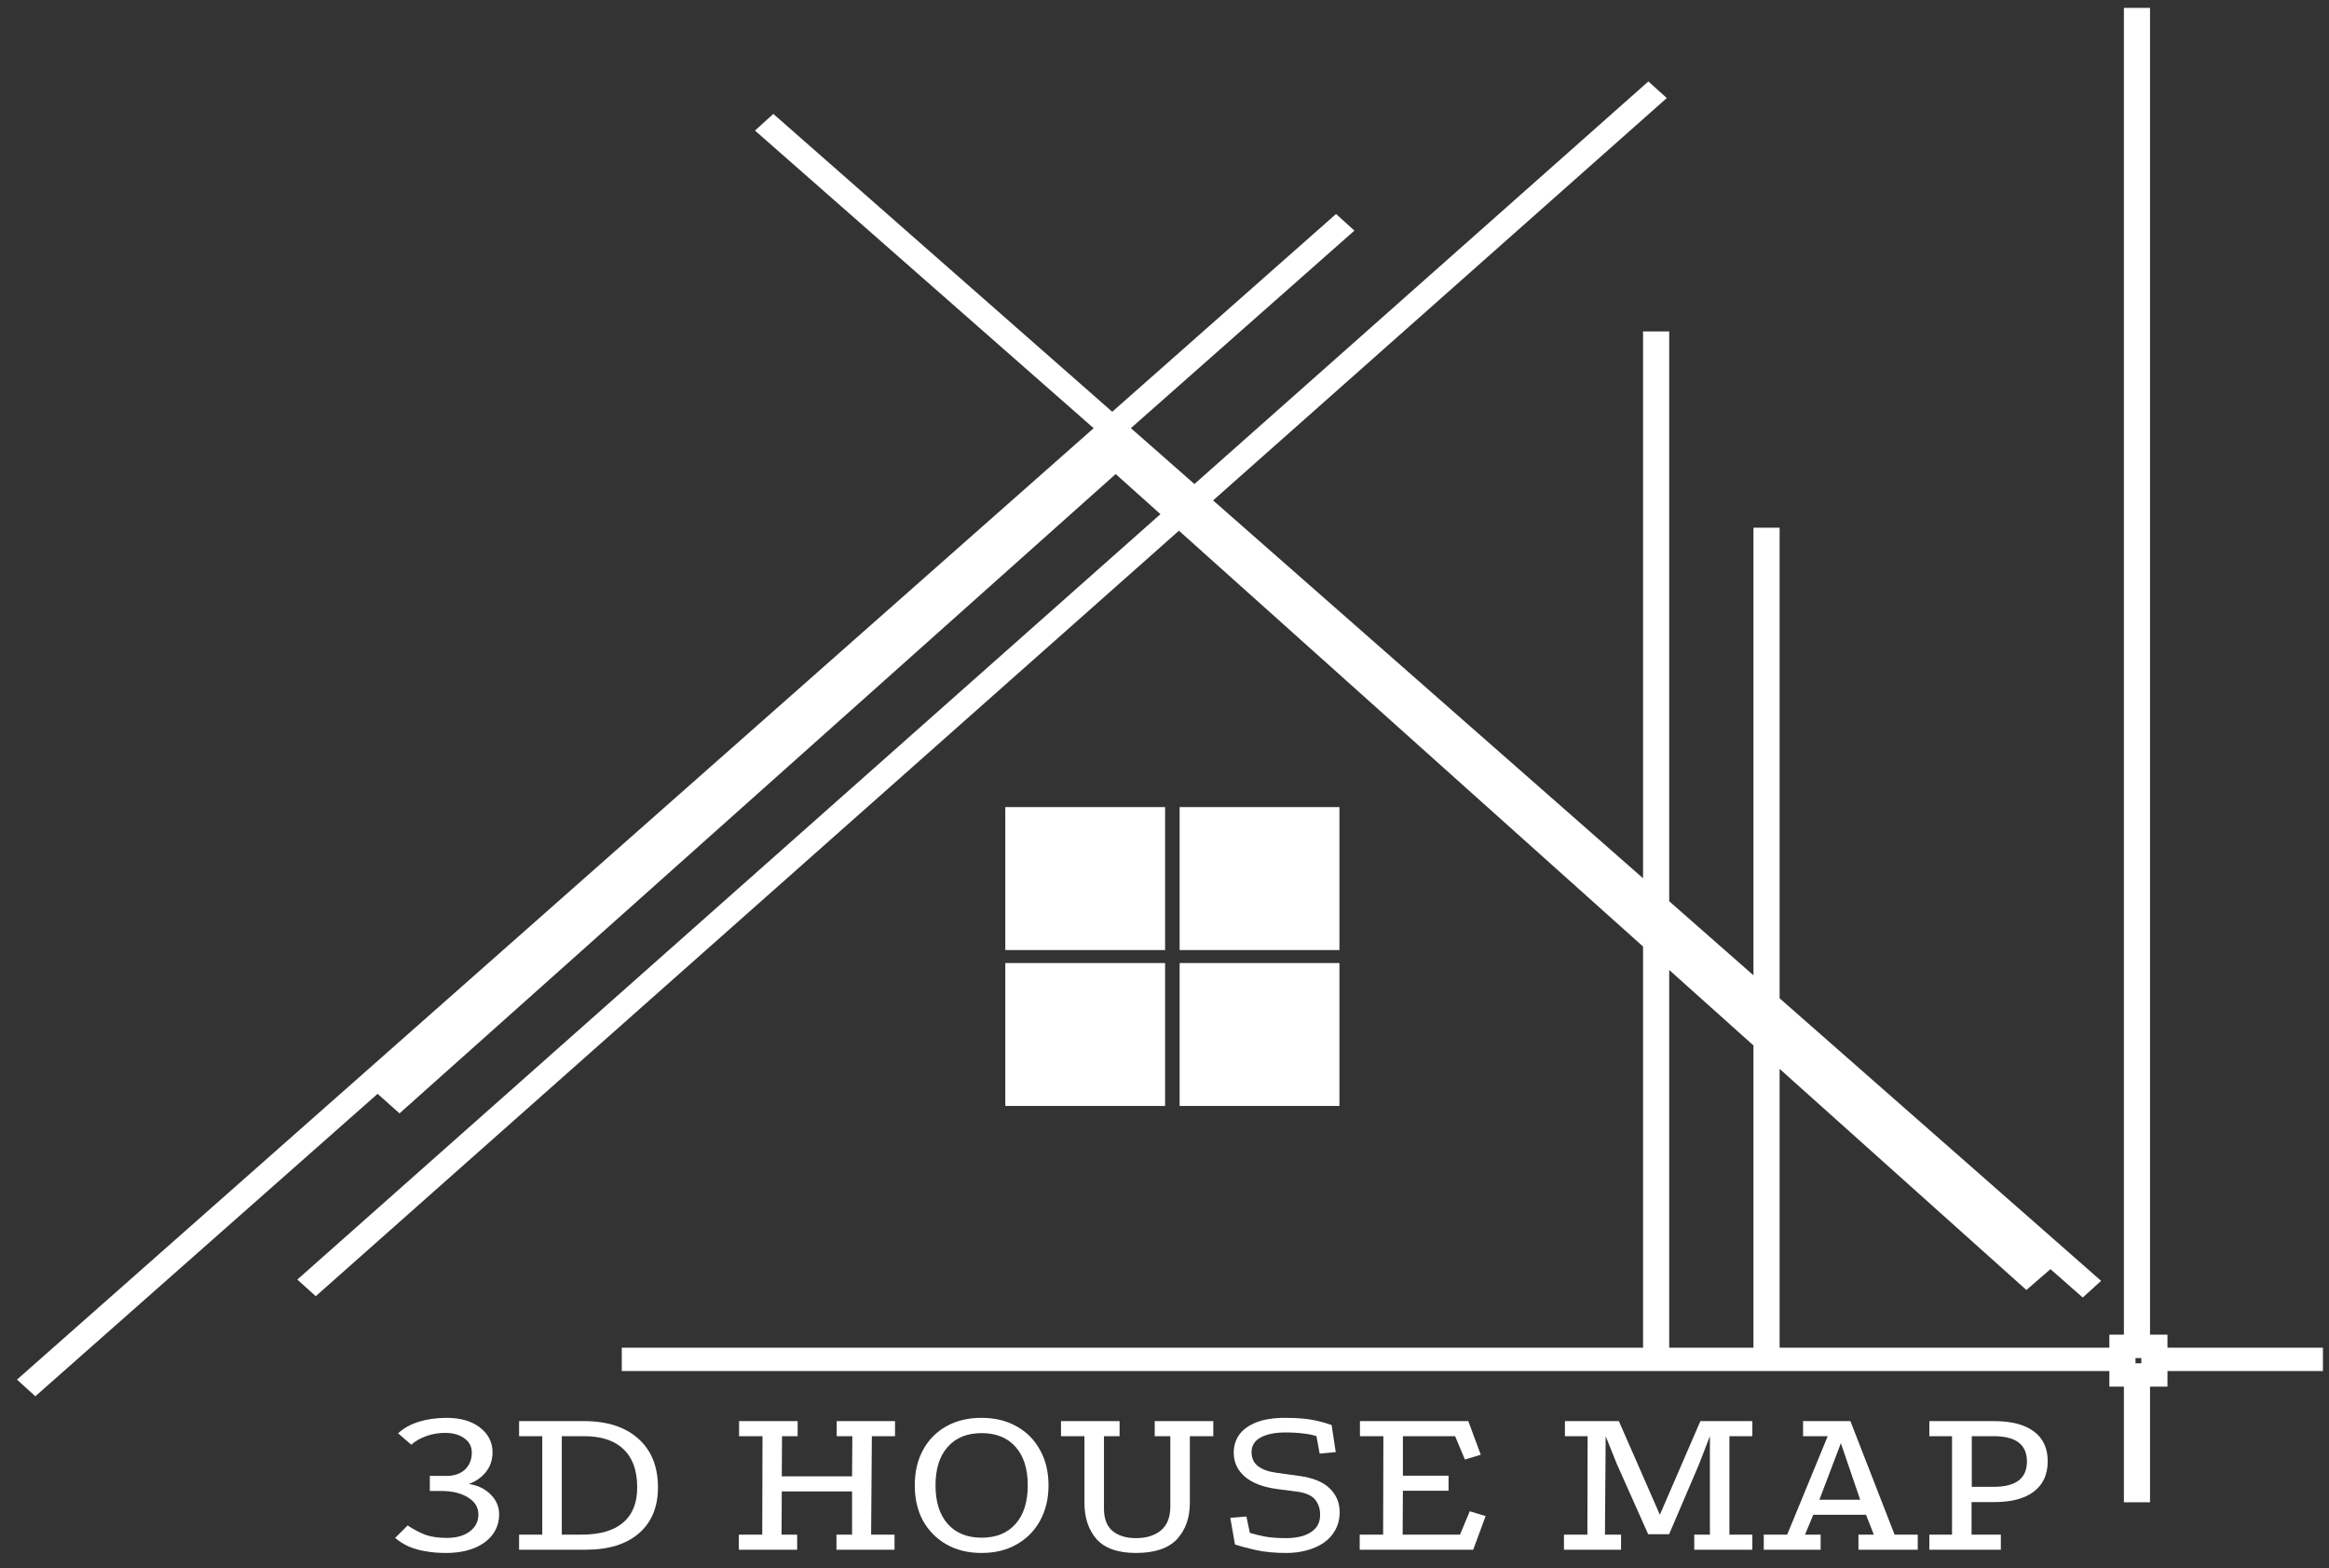 <svg width="101" height="68" viewBox="0 0 101 68" fill="none" xmlns="http://www.w3.org/2000/svg">
<rect x="0" y="0" width="101" height="68" fill="#333333" stroke="none"/>
<path d="M51.127 22.297L51.8 21.7L48.234 18.567L16.376 46.718L17.326 47.563L48.384 19.839L51.127 22.297Z" fill="white"/>
<path d="M71.82 40.834V39.294L51.8 21.7L51.127 22.297L71.82 40.834Z" fill="white"/>
<path d="M76.608 45.124V43.501L71.82 39.294V40.834L76.608 45.124Z" fill="white"/>
<path d="M87.884 55.227L88.924 54.325L76.608 43.501V45.124L87.884 55.227Z" fill="white"/>
<path d="M44.163 35.504H49.959V40.688H44.163V35.504Z" fill="white"/>
<path d="M51.723 35.504H57.519V40.688H51.723V35.504Z" fill="white"/>
<path d="M51.723 42.266H57.519V47.45H51.723V42.266Z" fill="white"/>
<path d="M44.163 42.266H49.959V47.45H44.163V42.266Z" fill="white"/>
<path fill-rule="evenodd" clip-rule="evenodd" d="M93.995 59.453H100.736V58.439H93.995V57.875H93.239V0.342H92.105V57.875H91.475V58.439H77.175V46.35L87.878 55.939L88.921 55.034L90.322 56.265L91.117 55.541L77.175 43.289V22.882H76.041V42.292L72.387 39.081V14.373H71.253V38.084L52.607 21.699L72.282 4.252L71.484 3.531L51.798 20.988L49.042 18.566L58.736 10L57.939 9.279L48.233 17.855L33.536 4.939L32.741 5.662L47.427 18.568L0.736 59.825L1.533 60.546L16.375 47.432L17.326 48.279L48.383 20.556L50.324 22.295L12.894 55.486L13.693 56.207L51.126 23.013L71.253 41.044V58.439H26.964V59.453H91.475V60.129H92.105V65.144H93.239V60.129H93.995V59.453ZM72.387 58.439V42.06L76.041 45.334V58.439H72.387ZM77.175 44.914L87.891 54.515L88.112 54.323L77.175 44.711V44.914ZM76.041 43.714V43.898L72.387 40.625V40.503L76.041 43.714ZM71.253 39.507L65.267 34.246L71.253 39.609V39.507ZM45.561 21.642L17.325 46.847L17.181 46.719L45.561 21.642ZM92.609 59.115V58.889H92.861V59.115H92.609ZM43.596 34.997H50.526V41.196H43.596V34.997ZM44.73 36.011V40.181H49.392V36.011H44.73ZM51.156 34.997H58.086V41.196H51.156V34.997ZM52.29 36.011V40.181H56.952V36.011H52.29ZM43.596 41.759H50.526V47.958H43.596V41.759ZM44.73 42.773V46.943H49.392V42.773H44.73ZM51.156 41.759H58.086V47.958H51.156V41.759ZM52.29 42.773V46.943H56.952V42.773H52.29Z" fill="white"/>
<path d="M19.359 64C19.698 64 19.966 63.908 20.164 63.725C20.361 63.536 20.46 63.29 20.46 62.987C20.46 62.734 20.358 62.532 20.153 62.381C19.948 62.223 19.677 62.141 19.338 62.135C19.056 62.129 18.777 62.173 18.502 62.267C18.234 62.362 18.012 62.488 17.835 62.646L17.264 62.154C17.497 61.933 17.796 61.766 18.163 61.652C18.53 61.538 18.929 61.482 19.359 61.482C19.966 61.482 20.45 61.62 20.809 61.898C21.176 62.176 21.36 62.539 21.36 62.987C21.36 63.195 21.317 63.391 21.233 63.574C21.148 63.751 21.028 63.905 20.873 64.038C20.718 64.17 20.538 64.274 20.333 64.35C20.721 64.407 21.035 64.558 21.275 64.804C21.522 65.044 21.645 65.331 21.645 65.666C21.645 66 21.55 66.294 21.36 66.546C21.169 66.799 20.901 66.994 20.555 67.133C20.21 67.272 19.804 67.341 19.338 67.341C19.014 67.341 18.717 67.316 18.449 67.266C18.181 67.222 17.938 67.152 17.719 67.058C17.5 66.957 17.306 66.834 17.137 66.688L17.677 66.149C17.966 66.338 18.234 66.477 18.481 66.565C18.728 66.647 19.024 66.688 19.37 66.688C19.786 66.688 20.118 66.597 20.365 66.414C20.619 66.225 20.746 65.978 20.746 65.675C20.746 65.366 20.598 65.12 20.301 64.937C20.005 64.748 19.613 64.653 19.127 64.653H18.64V64H19.359Z" fill="white"/>
<path d="M25.326 61.624C26.335 61.624 27.122 61.879 27.686 62.39C28.251 62.895 28.533 63.599 28.533 64.501C28.533 65.347 28.258 66.01 27.707 66.49C27.157 66.963 26.392 67.2 25.411 67.2H22.511V66.546H23.516V62.277H22.511V61.624H25.326ZM25.22 66.546C26.018 66.546 26.617 66.373 27.02 66.026C27.429 65.678 27.633 65.171 27.633 64.501C27.633 63.769 27.436 63.217 27.041 62.845C26.653 62.466 26.081 62.277 25.326 62.277H24.363V66.546H25.22Z" fill="white"/>
<path d="M32.051 61.624H34.591V62.277H33.914L33.903 64.019H36.951L36.962 62.277H36.285V61.624H38.814V62.277H37.809L37.777 66.546H38.793V67.2H36.274V66.546H36.951V64.672H33.903L33.893 66.546H34.57V67.2H32.04V66.546H33.056L33.067 62.277H32.051V61.624Z" fill="white"/>
<path d="M42.559 61.482C43.145 61.482 43.653 61.605 44.083 61.851C44.521 62.091 44.859 62.431 45.099 62.873C45.346 63.309 45.47 63.82 45.47 64.407C45.47 64.994 45.346 65.508 45.099 65.95C44.859 66.385 44.521 66.726 44.083 66.972C43.653 67.219 43.148 67.341 42.57 67.341C41.991 67.341 41.483 67.219 41.046 66.972C40.615 66.726 40.277 66.385 40.03 65.95C39.79 65.508 39.67 64.994 39.67 64.407C39.67 63.82 39.79 63.309 40.03 62.873C40.27 62.431 40.605 62.091 41.035 61.851C41.473 61.605 41.981 61.482 42.559 61.482ZM42.57 62.144C41.942 62.144 41.452 62.343 41.099 62.741C40.746 63.138 40.57 63.694 40.57 64.407C40.57 65.126 40.746 65.685 41.099 66.082C41.452 66.48 41.942 66.679 42.57 66.679C43.198 66.679 43.688 66.48 44.041 66.082C44.394 65.685 44.57 65.126 44.57 64.407C44.57 63.694 44.394 63.138 44.041 62.741C43.688 62.343 43.198 62.144 42.57 62.144Z" fill="white"/>
<path d="M51.6 65.164C51.6 65.814 51.413 66.341 51.039 66.745C50.665 67.143 50.073 67.341 49.261 67.341C48.485 67.341 47.917 67.143 47.557 66.745C47.204 66.341 47.028 65.814 47.028 65.164V62.277H46.012V61.624H48.552V62.277H47.875V65.42C47.875 65.862 48.002 66.187 48.256 66.395C48.51 66.597 48.845 66.698 49.261 66.698C49.713 66.698 50.073 66.587 50.341 66.367C50.616 66.139 50.753 65.792 50.753 65.325V62.277H50.076V61.624H52.616V62.277H51.6V65.164Z" fill="white"/>
<path d="M55.788 67.341C55.288 67.341 54.85 67.3 54.476 67.219C54.109 67.136 53.802 67.054 53.555 66.972L53.354 65.817L54.053 65.761L54.201 66.471C54.413 66.534 54.635 66.587 54.868 66.632C55.108 66.676 55.411 66.698 55.778 66.698C56.039 66.698 56.279 66.666 56.498 66.603C56.723 66.534 56.903 66.426 57.037 66.281C57.178 66.13 57.249 65.928 57.249 65.675C57.249 65.423 57.175 65.205 57.027 65.022C56.879 64.839 56.596 64.722 56.18 64.672L55.376 64.568C54.769 64.486 54.303 64.306 53.979 64.028C53.661 63.751 53.502 63.403 53.502 62.987C53.502 62.703 53.58 62.447 53.735 62.22C53.898 61.993 54.145 61.813 54.476 61.68C54.808 61.548 55.228 61.482 55.736 61.482C56.011 61.482 56.254 61.491 56.466 61.51C56.685 61.529 56.893 61.56 57.09 61.605C57.295 61.649 57.514 61.712 57.747 61.794L57.926 62.968L57.228 63.034L57.09 62.277C56.949 62.226 56.766 62.188 56.54 62.163C56.314 62.132 56.05 62.116 55.746 62.116C55.295 62.116 54.935 62.188 54.667 62.334C54.406 62.479 54.275 62.69 54.275 62.968C54.275 63.233 54.37 63.438 54.561 63.583C54.758 63.728 55.03 63.823 55.376 63.867L56.339 64C56.939 64.082 57.38 64.262 57.662 64.539C57.951 64.817 58.096 65.161 58.096 65.571C58.096 65.862 58.032 66.12 57.905 66.347C57.785 66.568 57.62 66.751 57.408 66.897C57.196 67.042 56.949 67.152 56.667 67.228C56.392 67.304 56.099 67.341 55.788 67.341Z" fill="white"/>
<path d="M58.976 61.624H63.675L64.215 63.081L63.527 63.29L63.103 62.277H60.838V63.99H62.818V64.644H60.838L60.828 66.546H63.315L63.738 65.533L64.426 65.742L63.887 67.2H58.965V66.546H59.981L59.992 62.277H58.976V61.624Z" fill="white"/>
<path d="M67.865 61.624H70.204L71.982 65.685L73.739 61.624H75.993V62.277H74.998V66.546H75.993V67.2H73.474V66.546H74.152V62.277L73.675 63.508L72.384 66.527H71.474L70.119 63.489L69.632 62.277L69.601 66.546H70.299V67.2H67.823V66.546H68.839L68.849 62.277H67.865V61.624Z" fill="white"/>
<path d="M76.488 67.2V66.546H77.504L79.261 62.277H78.192V61.624H80.245L82.161 66.546H83.166V67.2H80.594V66.546H81.261L80.922 65.685H78.636L78.276 66.546H78.954V67.2H76.488ZM78.901 65.032H80.668L79.832 62.58L78.901 65.032Z" fill="white"/>
<path d="M86.472 61.624C87.227 61.624 87.802 61.772 88.198 62.069C88.6 62.365 88.801 62.797 88.801 63.365C88.801 63.94 88.6 64.378 88.198 64.681C87.802 64.984 87.227 65.136 86.472 65.136H85.499V66.546H86.769V67.2H83.668V66.546H84.652V62.277H83.668V61.624H86.472ZM86.462 64.473C87.421 64.473 87.901 64.107 87.901 63.375C87.901 62.643 87.421 62.277 86.462 62.277H85.509V64.473H86.462Z" fill="white"/>
</svg>
